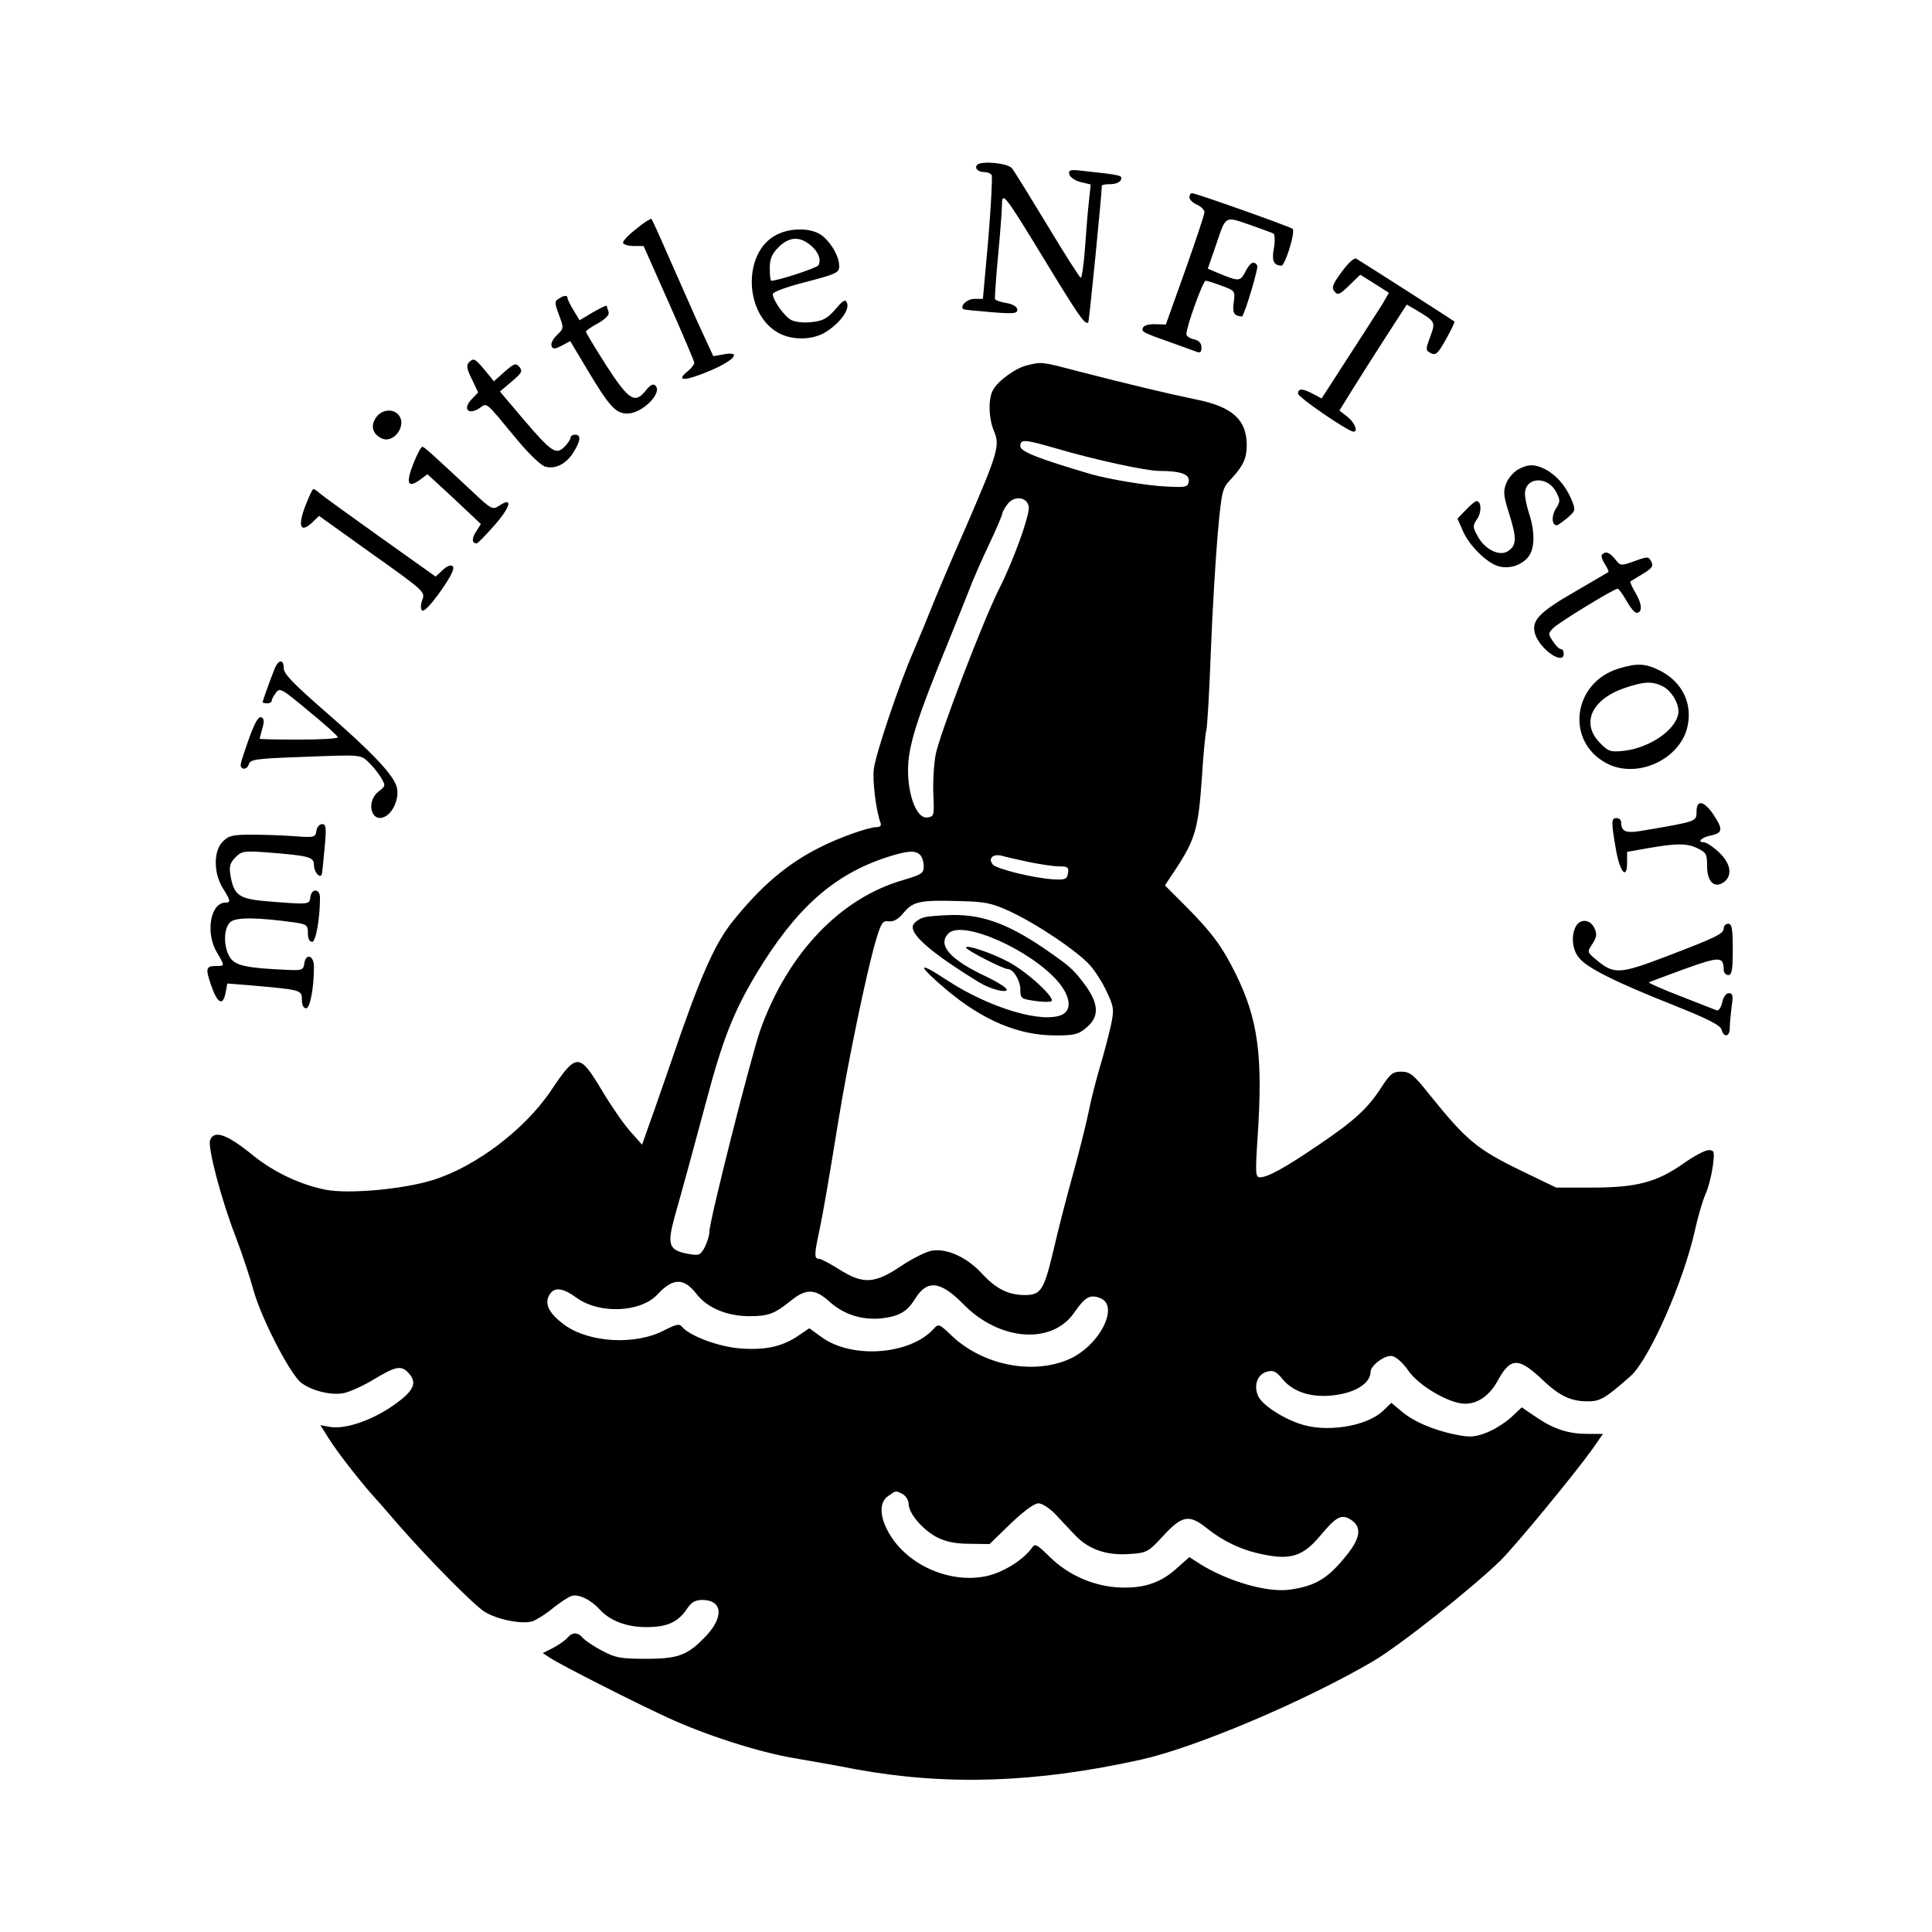 <svg version="1.0" xmlns="http://www.w3.org/2000/svg" width="853.333" height="853.333" viewBox="0 0 640 640"><path d="M323.7 54.6c-1 1.1.3 2.4 2.3 2.4 1 0 2.2.4 2.5 1 .3.5-.2 10-1.1 21l-1.8 20h-2.8c-2.4 0-4.9 2.3-3.7 3.4.2.2 4.3.6 9.2 1 7.4.6 8.7.5 8.7-.8 0-.9-1.3-1.8-3.5-2.2-1.9-.3-3.7-.9-3.9-1.3-.1-.3.3-6.7 1-14.1.7-7.4 1.3-15.1 1.3-17 .1-4.7.6-4.1 14.5 18.7 10.9 17.9 13.1 21.1 14.1 20.1.3-.2 4.5-42.7 4.5-45.3 0-.3 1.3-.5 2.9-.5 1.6 0 3.1-.6 3.4-1.4.6-1.5.3-1.6-12.6-3-4.2-.5-4.8-.3-4.5 1.1.2.9 1.8 2.1 3.7 2.6l3.4.8-.6 5.8c-.4 3.2-.9 10.2-1.3 15.5-.4 5.3-1 9.6-1.4 9.6-.3 0-5.3-7.8-11-17.3-5.7-9.4-11-18-11.8-19-1.5-1.7-10.1-2.5-11.5-1.1zM394 65.3c0 .8 1.1 1.9 2.5 2.5 1.4.6 2.5 1.8 2.5 2.5s-2.9 9.4-6.4 19.3l-6.4 17.9-3.5-.1c-2.1-.1-3.8.4-4.1 1.2-.5 1.3-.2 1.5 9.4 4.9 3.6 1.3 7.3 2.6 8.3 3 1.3.5 1.7.2 1.7-1.4 0-1.4-.8-2.3-2.5-2.7-1.4-.3-2.5-1.1-2.5-1.7 0-2.5 5.5-17.7 6.4-17.7.6 0 3 .8 5.4 1.7 4.3 1.6 4.4 1.7 3.9 5.4-.4 2.8-.1 3.9 1 4.4.9.3 1.7.4 1.8.3 1.2-1.8 5.4-16.1 5-16.8-1.1-1.8-2.4-1.1-4 2.1-1.7 3.2-2.1 3.2-9.1.3l-3.3-1.4 2.5-7.2c3.6-10.6 2.9-10.2 11.2-7.4 4 1.4 7.6 2.7 8.1 3 .4.3.5 2.5.1 4.8-.8 4.2-.1 5.7 2.5 5.8 1.2 0 4.7-11.2 3.7-12.2-.8-.7-32-11.8-33.3-11.8-.5 0-.9.6-.9 1.3zM210.8 75.8c-2.6 2-4.6 4.1-4.4 4.7.2.5 1.8 1 3.5 1h3.3l8.4 18.9c4.6 10.4 8.4 19.3 8.4 19.8s-1 1.8-2.2 2.8c-4.2 3.4-.9 3.3 7.2-.1 8.3-3.5 11-6.7 4.6-5.5l-3.3.6-5.4-11.7c-2.9-6.5-7.4-16.7-10-22.6-2.6-6-4.9-11-5.1-11.2-.2-.2-2.5 1.2-5 3.3zM257 77.9c-10.6 5.6-10.6 24.9-.1 31.8 4.7 3.2 12.5 3.2 17.1 0 4.5-3 7.4-7.1 6.6-9.3-.5-1.4-1.2-1.1-3.9 2.1-2.6 3-4.1 3.8-7.8 4.2-2.7.3-5.5 0-6.8-.7-2.3-1.2-6.1-6.6-6.1-8.6 0-.7 5-2.5 11-4 10-2.6 11-3.1 11-5.2 0-3.2-2.5-7.6-5.6-10.1-3.4-2.7-10.6-2.8-15.4-.2zm11.2 3.1c2.8 2.1 4 5.1 2.9 6.9-.6.9-13.4 5.1-15.6 5.1-.3 0-.5-1.8-.5-4.1 0-3.1.6-4.7 2.9-7 3.4-3.4 6.8-3.7 10.3-.9zM444.5 90c-3.1 4.2-3.5 5.3-2.4 6.6 1.1 1.3 1.7 1 4.9-2.1l3.6-3.5 4.8 3 4.7 3-2.2 3.8c-1.3 2-6.3 9.9-11.2 17.4l-8.9 13.8-2.8-1.5c-3.6-1.9-5-1.9-5-.1 0 1.2 16.6 12.6 18.4 12.6 1.6 0 .3-3.1-2-4.9l-2.7-2.1 3.9-6.3c2.1-3.4 7.1-11.3 11.1-17.5l7.3-11.3 2.8 1.6c6.8 4.1 6.8 4 5 9-1.6 4.3-1.6 4.5.2 5.5 1.6.8 2.3.2 5-4.6 1.7-3.1 3-5.7 2.8-5.9-.3-.3-29.8-19.2-32.5-20.8-.7-.4-2.6 1.3-4.8 4.3zM185 99c-1.3.8-1.3 1.4.2 5.4 1.6 4.3 1.6 4.4-.7 6.6-1.3 1.2-2.1 2.8-1.8 3.6.4 1.1 1 1.1 3.4-.1l2.8-1.5 5.8 9.7c7.1 11.9 9.3 14.3 13.1 14.3 4.9 0 11.8-6.8 9.3-9.3-.7-.7-1.7-.2-3.2 1.7-3.6 4.5-5.6 3.2-13.1-8.4-3.7-5.8-6.7-10.8-6.7-11.1-.1-.3 1.7-1.6 4-2.8 2.7-1.6 3.8-2.8 3.5-3.8-.3-.8-.6-1.7-.6-2 0-.3-2 .7-4.5 2.1l-4.5 2.7-2-3.3c-1.1-1.8-2-3.6-2-4.1 0-1-1.2-.9-3 .3zM155.3 120.1c-.9.9-.6 2.3 1 5.5l2.1 4.4-2.2 2.3c-3 3.1-1.1 5.3 2.5 3 2.8-1.9 1.7-2.8 12.3 10 4.2 5.1 8.3 9 9.7 9.3 3.4.9 6.9-1 9.3-4.8 2.4-3.9 2.5-5.8.5-5.8-.8 0-1.5.4-1.5 1 0 .5-.9 1.9-2 3-2.8 2.8-4.3 1.8-13.6-9.1l-7.8-9.2 3.9-3.3c3.3-2.8 3.7-3.4 2.6-4.8-1.2-1.4-1.7-1.3-4.9 1.5l-3.6 3.2-3-3.7c-3.4-4-3.7-4.1-5.3-2.5zM340.3 121c-3.9.9-9.8 5.2-11.4 8.3-1.6 2.9-1.4 9.4.4 13.6 2 4.7 1.2 7.3-9.3 31.6-5.1 11.5-10.2 23.7-11.5 27-1.3 3.3-4 9.8-6 14.5-4.5 10.3-12.2 33-13 38.5-.6 3.6.7 14.2 2.2 18.1.3.9-.1 1.4-1.4 1.4-2.5 0-12.5 3.5-18.7 6.7-11 5.5-19.7 13-29.2 24.9-5.8 7.4-10.7 18.5-20 45.9-2.5 7.1-5.6 16.3-7.1 20.3l-2.6 7.4-3.9-4.4c-2.1-2.3-6.3-8.4-9.3-13.4-7.6-12.7-8.5-12.7-16.8-.4-8.6 13-25.1 25.5-39.3 29.9-9.9 3.1-28.2 4.7-35.6 3.2-8.5-1.7-17.2-5.9-23.9-11.3-8.7-7.1-13-8.6-14.3-5.1-.9 2.2 3.7 19.7 8.4 31.8 2.1 5.5 4.8 13.6 6 18 2.6 9.3 12 27.5 15.7 30.5 3.5 2.7 9.9 4.3 14.1 3.5 2-.4 6.5-2.4 10.1-4.6 7.3-4.4 9.1-4.7 11.5-2 3 3.3 1.6 6-5.3 10.8-7.1 4.9-15.7 7.8-20.7 7l-3.3-.6 3 4.7c2.4 3.9 10.1 13.8 14.4 18.6.6.6 4.4 4.9 8.4 9.6 10.6 12.1 25.1 26.7 28.6 28.9 4.3 2.7 12.8 4.3 16.1 3.1 1.4-.6 4.5-2.5 6.7-4.4 2.3-1.8 5-3.6 6-3.9 2.2-.8 6.4 1.2 9.2 4.3 3.5 3.9 9 6 15.6 6 6.9 0 10.5-1.6 13.5-6.1 1.4-2.1 2.7-2.9 5-2.9 6.6 0 7.3 5.4 1.5 11.7-6.2 6.6-9.2 7.8-20.1 7.8-8.4 0-10.1-.3-14.6-2.7-2.7-1.4-5.6-3.4-6.3-4.2-1.7-2-3.5-2-5.2 0-.7.8-2.8 2.3-4.7 3.3l-3.4 1.7 2.6 1.7c3.5 2.3 27.1 14.3 38.6 19.6 12.5 5.8 30.2 11.5 42 13.5 5.2.9 14.5 2.5 20.5 3.7 30.2 5.5 59.8 4.5 94.5-3.2 18.3-4.1 54.1-19.3 76.7-32.5 8.9-5.2 32.6-24 42.3-33.4 4.9-4.8 24.4-28.5 30.3-36.7l3.7-5.3h-4.8c-6.6 0-11.3-1.5-17.1-5.4l-5-3.4-3.5 3.3c-2 1.8-5.6 4.1-8.2 5.1-4 1.5-5.4 1.6-10.4.6-7.3-1.5-14-4.4-18-7.9l-3.1-2.6-2.8 2.7c-5.5 5.2-19.1 7.3-27.7 4.2-6.1-2.1-12.3-6.3-13.6-9.1-1.6-3.5-.3-7.3 2.9-8.1 2.1-.6 3.1-.1 5.2 2.5 3.9 4.7 10.8 6.5 18.9 5 6.1-1.1 10.2-4.1 10.2-7.4 0-2.1 4.7-5.7 7.1-5.3 1.3.2 3.5 2.1 5.4 4.8 3.4 5 13.6 11 18.8 11 4.4 0 8.3-2.8 11.1-8.1 4.1-7.3 6.8-7.3 14.9.5 5.2 4.9 9.1 6.8 14.3 6.8 4.4.1 6-.8 14.6-8.4 6.2-5.6 17.6-31.5 21.3-48.4 1-4.4 2.5-9.7 3.5-11.9 1-2.2 2-6.4 2.4-9.2.6-4.9.5-5.3-1.4-5.3-1.2 0-4.9 2-8.3 4.4-8.8 6.2-15.5 8-30.2 8h-12l-11-5.3c-15.3-7.4-18.6-10.2-30.8-25.3-5.4-6.8-6.6-7.8-9.5-7.8-2.8 0-3.7.7-6.6 5.2-4.5 7-9.1 11.2-21 19.2-11 7.5-16.7 10.6-19.2 10.6-1.5 0-1.6-1.2-.8-13.3 1.8-26.9.2-39-7.3-54.2-4.5-9-7.7-13.4-16.3-22.1l-7.1-7.1 3.9-5.9c6.1-9.3 7.2-13.2 8.3-29.3.5-8 1.2-15.3 1.5-16.1.3-.8 1-12.5 1.5-26s1.6-31.2 2.3-39.3c1.3-14.3 1.5-15 4.4-18 4-4.3 5.2-6.9 5.2-11.2 0-8.3-4.6-12.6-16-15-10.6-2.2-23.9-5.4-39.4-9.4-12.6-3.3-12.4-3.3-17.3-2.1zm9.4 27.5c12.9 3.8 30 7.5 34.3 7.5 7.1 0 10.1 1.1 9.8 3.4-.3 1.9-.8 2.1-6.8 1.8-6.4-.2-19.5-2.4-25.5-4.1-17.6-5.2-23.5-7.5-23.5-9.3 0-2.4 1.3-2.3 11.7.7zm-8.9 19.5c.3 2.7-5.1 17.8-9.8 27-5.6 11.2-20.1 49.2-21.1 55.2-.6 3.5-.9 9.4-.7 13.3.3 6.6.2 7-2 7.3-3.4.5-6.4-6.9-6.4-15.7 0-7.8 2.8-16.8 13.4-42.6 3.8-9.4 7.4-18.4 8-20 .7-1.7 3.1-7.2 5.5-12.3 2.4-5 4.3-9.6 4.3-10 0-.4.7-1.8 1.6-3 2.2-3.2 6.8-2.7 7.2.8zm-36 115.2c.7.7 1.2 2.4 1.2 3.8 0 2.3-.7 2.7-6.7 4.5-20.8 5.9-38.3 24.2-47.4 49.6-3.1 8.8-16.9 63.3-16.9 66.9 0 1.2-.7 3.4-1.5 5.1-1.5 2.7-1.9 2.9-5.3 2.3-6.7-1.2-7.3-2.9-4.7-12.4 2.7-9.5 6.4-23 10.4-38 5.4-20.4 9-29.6 16.5-42.2 13.2-21.9 25.7-33.1 43.6-38.9 6.6-2.1 9.2-2.3 10.8-.7zm36.2 2.4c3.6.7 8 1.4 9.8 1.4 2.9 0 3.3.3 3 2.2-.3 2-.8 2.3-4.8 2.1-6.5-.4-18.8-3.4-20.1-4.9-1.7-2 0-3.7 3-2.9 1.4.4 5.5 1.3 9.1 2.1zm-6.7 16.2c8.8 4 22.8 13.4 26.8 18 1.8 2 4.3 6 5.6 8.9 2.3 4.9 2.4 5.7 1.3 11-.7 3.1-2.3 9.3-3.6 13.6-1.3 4.4-3.1 11.4-3.9 15.6-.9 4.2-3.2 13.4-5.2 20.6-2 7.1-4.9 18.4-6.4 25-3.1 12.9-4.1 14.5-9.4 14.5-5.4 0-9.5-2-14.2-7.1-5.1-5.5-11.6-8.4-16.6-7.6-1.9.3-6.5 2.6-10.2 5.1-8.8 5.9-12.6 6.1-20.5 1.1-3-1.9-6-3.5-6.7-3.5-1.6 0-1.6-1.4.1-9.2 1.3-6.3 3-16 6.2-35.8 3.2-19.8 9.5-50.2 12.5-60.3 1.8-6.1 2.3-6.8 4.3-6.5 1.6.2 3.2-.7 5-2.9 3.1-3.7 5.4-4.2 18.6-3.8 8.2.2 10.4.6 16.3 3.3zM230.7 428.6c3.5 4.6 10.1 7.4 17.5 7.4 6.4 0 8.3-.7 14-5.3 4.9-3.9 7.9-3.8 12.7.6 4.7 4.2 10.8 6.1 17.3 5.4 5.7-.7 8.3-2.2 10.9-6.4 4-6.5 8.4-6 15.9 1.6 12 12.4 29.7 13.7 37 2.7 3.4-4.9 5.1-5.9 8.4-4.6 6.7 2.5-.3 16.1-10.6 20.4-12.1 5.1-28.4 1.7-38.5-7.9-4.2-4-4.4-4.1-6-2.3-7.8 8.6-27.1 10.1-37.2 2.7l-4-2.9-3.7 2.5c-5.3 3.6-10.9 4.8-19 4.2-7.2-.5-16.8-4.1-19.4-7.1-.9-1.2-1.9-1-6 1.1-9.6 5-24.8 4.1-33-1.8-5-3.7-6.7-6.8-5.1-9.8 1.6-2.9 4.4-2.6 9.1.8 7.6 5.5 21.2 4.9 26.8-1.1 5.1-5.5 8.7-5.6 12.9-.2zm68.4 66.4c1 .6 1.9 2 1.9 3.2 0 3.1 4.6 8.5 9.3 11 3 1.5 6.1 2.2 10.9 2.2l6.6.1 7-6.8c4.3-4.1 7.8-6.7 9.2-6.7 1.2 0 3.7 1.6 5.7 3.7s4.9 5.3 6.6 7c4.4 4.6 10.3 6.6 17.7 6.1 6-.4 6.3-.6 11.4-6.1 6.2-6.7 8.5-7.1 14.2-2.6 5.7 4.6 12.2 7.6 19.2 8.9 8.8 1.8 12.9.4 18.4-6.1 5.5-6.6 7.2-7.5 10.4-5.4 3.5 2.3 3.1 5.9-1.3 11.4-6.3 8-10.5 10.5-19.1 11.7-7.5 1-20.2-2.7-29.5-8.4l-3.7-2.4-4.5 4c-5.5 4.9-11.5 6.6-19.9 6-8.2-.7-16.2-4.4-22-10.2-4.2-4.1-4.7-4.4-5.8-2.8-2.9 4-9.5 8.1-15 9.3-12.6 2.7-27.2-4.1-32.9-15.3-2.6-5.1-2.5-9.3.3-11.2 2.7-1.9 2.4-1.9 4.9-.6z"/><path d="M306.1 303.9c-1.3.3-2.9 1.4-3.5 2.3-1.8 2.9 5.7 9.4 21.9 19.3 3.5 2.1 8.4 3.4 9 2.5.3-.6-2.7-2.5-6.8-4.5-12-5.6-16.3-10.5-12.5-14.3 4.6-4.6 27.2 5.4 36.3 16 4 4.7 4.6 9.1 1.6 10.8-6.3 3.3-24.2-2-38.4-11.3-10.1-6.7-10.1-5.2.1 3.4 12 10 23.7 14.9 35.8 14.9 6.3 0 7.6-.3 10.3-2.6 4.2-3.5 4.1-7.6 0-13.5-3.9-5.3-5-6.4-11.4-10.9-13.5-9.6-22.4-13-32.9-12.9-3.9.1-8.2.4-9.5.8z"/><path d="M320 313.9c0 .8 12.3 7.1 13.8 7.1 1.9 0 4.2 3.8 4.2 6.8 0 2.9.3 3.1 4.4 3.7 2.5.4 5.1.5 5.8.2 1.9-.7-7.7-9.6-14-13-5.6-3-14.2-5.9-14.2-4.8zM124.5 138.4c-1.8 2.7-1.1 5.2 1.7 6.7 4.2 2.3 9-4.5 5.6-7.9-2-2-5.6-1.4-7.3 1.2zM137 153.4c-2.6 6.6-2 8.4 1.9 5.7l2.7-2 8.9 8.2 8.8 8.3-1.6 2.5c-1.5 2.3-1.4 3.9.2 3.9.4 0 3-2.7 5.9-6 5.4-6.1 6.2-9.6 1.6-6.5-2.3 1.5-2.6 1.3-9.6-5.3-13.1-12.2-15.3-14.2-15.9-14.2-.4 0-1.7 2.4-2.9 5.4zM502.9 155.5c-1.4.8-3.2 2.8-3.9 4.5-1.1 2.8-1 4.1 1 10.4 2.5 8 2.4 10.3-.5 12.2-2.8 1.8-7.7-.6-10-5-1.7-3-1.7-3.4-.1-5.8 1.5-2.3 1.3-5.8-.3-5.8-.4 0-2 1.3-3.5 2.9l-2.8 2.9 1.9 4.3c2.2 4.9 8 10.5 11.8 11.5 3.4.9 7.1-.2 9.5-2.8 2.5-2.7 2.6-8.6.4-15.1-.8-2.5-1.4-5.6-1.2-6.8.7-5.1 7.7-5 10.3.1 1.4 2.7 1.4 3.2-.1 5.5-1.5 2.4-1.4 5.5.3 5.5.4 0 2-1.2 3.6-2.5 2.7-2.4 2.7-2.5 1.2-6.2-1.9-4.4-4.9-7.9-8.7-9.9-3.4-1.7-5.6-1.7-8.9.1zM101.1 167.7c-2.5 6.6-1.6 9 2.2 5.5l2.4-2.3 17.6 12.6c17.2 12.2 17.6 12.6 16.6 15.2-.6 1.6-.6 3-.1 3.5.6.6 3-1.9 6.1-6.3 3.4-4.8 4.8-7.6 4.1-8.3-.6-.6-1.8-.2-3.3 1.2l-2.4 2.2-18.4-13.1c-10.1-7.2-19.1-13.7-20-14.5-.8-.8-1.8-1.4-2.1-1.4-.3 0-1.5 2.6-2.7 5.7zM530.7 183.7c-.4.3 0 1.7.9 3.1.8 1.3 1.4 2.5 1.2 2.7-.2.1-5.2 3.1-11.1 6.5-11.8 6.8-14.3 9.5-13.3 13.6 1.3 5.2 9.6 11.1 9.6 6.9 0-.8-.4-1.5-1-1.5-.5 0-1.7-1.2-2.6-2.6-1.6-2.4-1.6-2.6.2-4.4 1.9-1.9 20.1-13 21.3-13 .3 0 1.6 1.8 2.9 4 1.2 2.2 2.7 4 3.3 4 2 0 1.9-2.8-.2-6.4-1.2-2-2-3.8-1.8-4 .2-.1 2.1-1.3 4.1-2.5 3.1-1.9 3.6-2.6 2.8-4.1-.9-1.7-1.2-1.7-5.6-.1-4.5 1.6-4.6 1.6-6.4-.7-1.9-2.3-3.1-2.7-4.3-1.5zM90.9 221.7c-1.7 4.3-3.9 10.5-3.9 10.9 0 .2.7.4 1.5.4s1.5-.4 1.5-.8c0-.5.6-1.7 1.4-2.7 1.3-1.8 1.9-1.4 10.9 6.1 5.3 4.3 9.6 8.2 9.6 8.6.1.5-5.7.8-12.9.8-7.1 0-13-.1-13-.3 0-.1.4-1.6.9-3.4.7-2.4.6-3.3-.4-3.7-.9-.3-2.1 1.8-3.9 6.7-1.4 4-2.7 7.8-2.8 8.6-.5 2.1 2 2.4 2.6.3.6-1.7 2.2-1.9 18.8-2.5 17.9-.7 18.2-.7 20.6 1.5 1.4 1.3 3.3 3.6 4.3 5.2 1.7 2.9 1.7 2.9-.7 4.8-4.5 3.6-2.2 11 2.5 8.1 2.6-1.6 4.3-6.1 3.6-9.3-.9-4.1-8.2-11.8-24.1-25.6-10.2-8.9-13.4-12.2-13.4-14 0-3.2-1.8-3-3.1.3zM536.1 221.5c-15.1 4.7-17.6 24-4 31.3 10 5.4 24.4-1.1 26.9-12.1 1.7-7.7-1.7-14.7-9-18.5-5-2.5-7.6-2.6-13.9-.7zm14.8 5.9c2.7 1.4 5.1 5.3 5.1 8.2 0 5.5-8.9 12-17.9 13.1-4.6.5-5.2.3-8-2.5-6.5-6.5-3-14.5 8.1-18.3 6.5-2.2 9.1-2.3 12.7-.5zM562 268.9c0 3.2.1 3.2-16.9 6.1-6.6 1.2-8 .7-8.1-2.8 0-.6-.7-1.2-1.5-1.2-1.8 0-1.8 1.2-.2 10.4 1.3 7.5 3.7 10.3 3.7 4.3v-3.5l7.3-1.3c9.4-1.6 12.6-1.6 16.2.2 2.7 1.3 3 1.9 3 5.8 0 5 2.2 7.4 5.3 5.5 3.2-2.1 2.7-6.2-1.3-10-2-1.9-4.3-3.4-5.1-3.4-2.5 0-.6-1.7 2.6-2.3 3.7-.8 3.8-2.1.5-7-3.1-4.5-5.5-4.9-5.5-.8zM104.8 275.2c-.3 2.2-.6 2.3-7.3 1.8-3.8-.3-10.3-.5-14.2-.5-6.2 0-7.6.3-9.5 2.3-3.1 3-3.1 10.4 0 15.4 2.6 4.1 2.7 4.8.9 4.8-5 0-6.7 10-2.9 16.4 2.7 4.6 2.7 4.6-.1 4.6-3.5 0-3.7.7-1.8 6.3 2.1 6.1 3.9 7.1 4.8 2.7l.6-3.2 7.6.6c16.8 1.5 17.1 1.5 17.1 4.7 0 1.8.5 2.9 1.4 2.9 1.3 0 2.6-6.6 2.6-13.8 0-3.7-2.7-4.6-3.2-1-.3 2.1-.8 2.3-5.3 2.1-13.9-.6-17.5-1.4-19.3-4.1-2.3-3.6-2.2-10 .3-11.9 2-1.5 9.1-1.4 21.3.3 3.8.6 4.2.9 4.2 3.5 0 1.8.5 2.9 1.4 2.9 1.2 0 2.6-7.6 2.6-14.6 0-3.1-2.8-3.2-3.2-.2-.3 2.5-.2 2.5-15.1 1.3-8.6-.8-10.3-2-11.4-8.8-.4-2.7-.1-3.9 1.7-5.7 2.1-2.1 2.8-2.2 10.9-1.6 13.7 1.1 15.1 1.5 15.1 4.2 0 2 1.6 4.2 2.5 3.3.2-.2.6-4.1 1-8.7.7-7.1.5-8.2-.8-8.2-.9 0-1.7 1-1.9 2.2zM522 306.9c-1.6 3.1-1.2 7.6 1 10.3 2.6 3.4 12.3 8.2 31.2 15.7 11.5 4.6 15.7 6.7 16.1 8.2.7 2.7 2.7 2.4 2.7-.5 0-1.3.3-4.4.6-7 .6-3.8.4-4.6-.9-4.6-.9 0-1.8 1.2-2.2 3.1-.4 1.7-1.2 2.8-1.8 2.6-.7-.3-6.1-2.4-12-4.7-6-2.3-10.7-4.4-10.5-4.6.2-.1 5.5-2.1 11.8-4.4 11.7-4.2 12.9-4.2 13 .2 0 1 .7 1.8 1.5 1.8 1.2 0 1.5-1.6 1.5-8.5s-.3-8.5-1.5-8.5c-.8 0-1.5.7-1.5 1.5 0 1.8-2.4 3-19.2 9.4-15.2 5.8-17.2 5.9-22.8 1.2-3.3-2.7-3.3-2.7-1.5-5.4 1.4-2.3 1.6-3.2.7-5.2-1.4-3-4.7-3.3-6.2-.6z"/></svg>